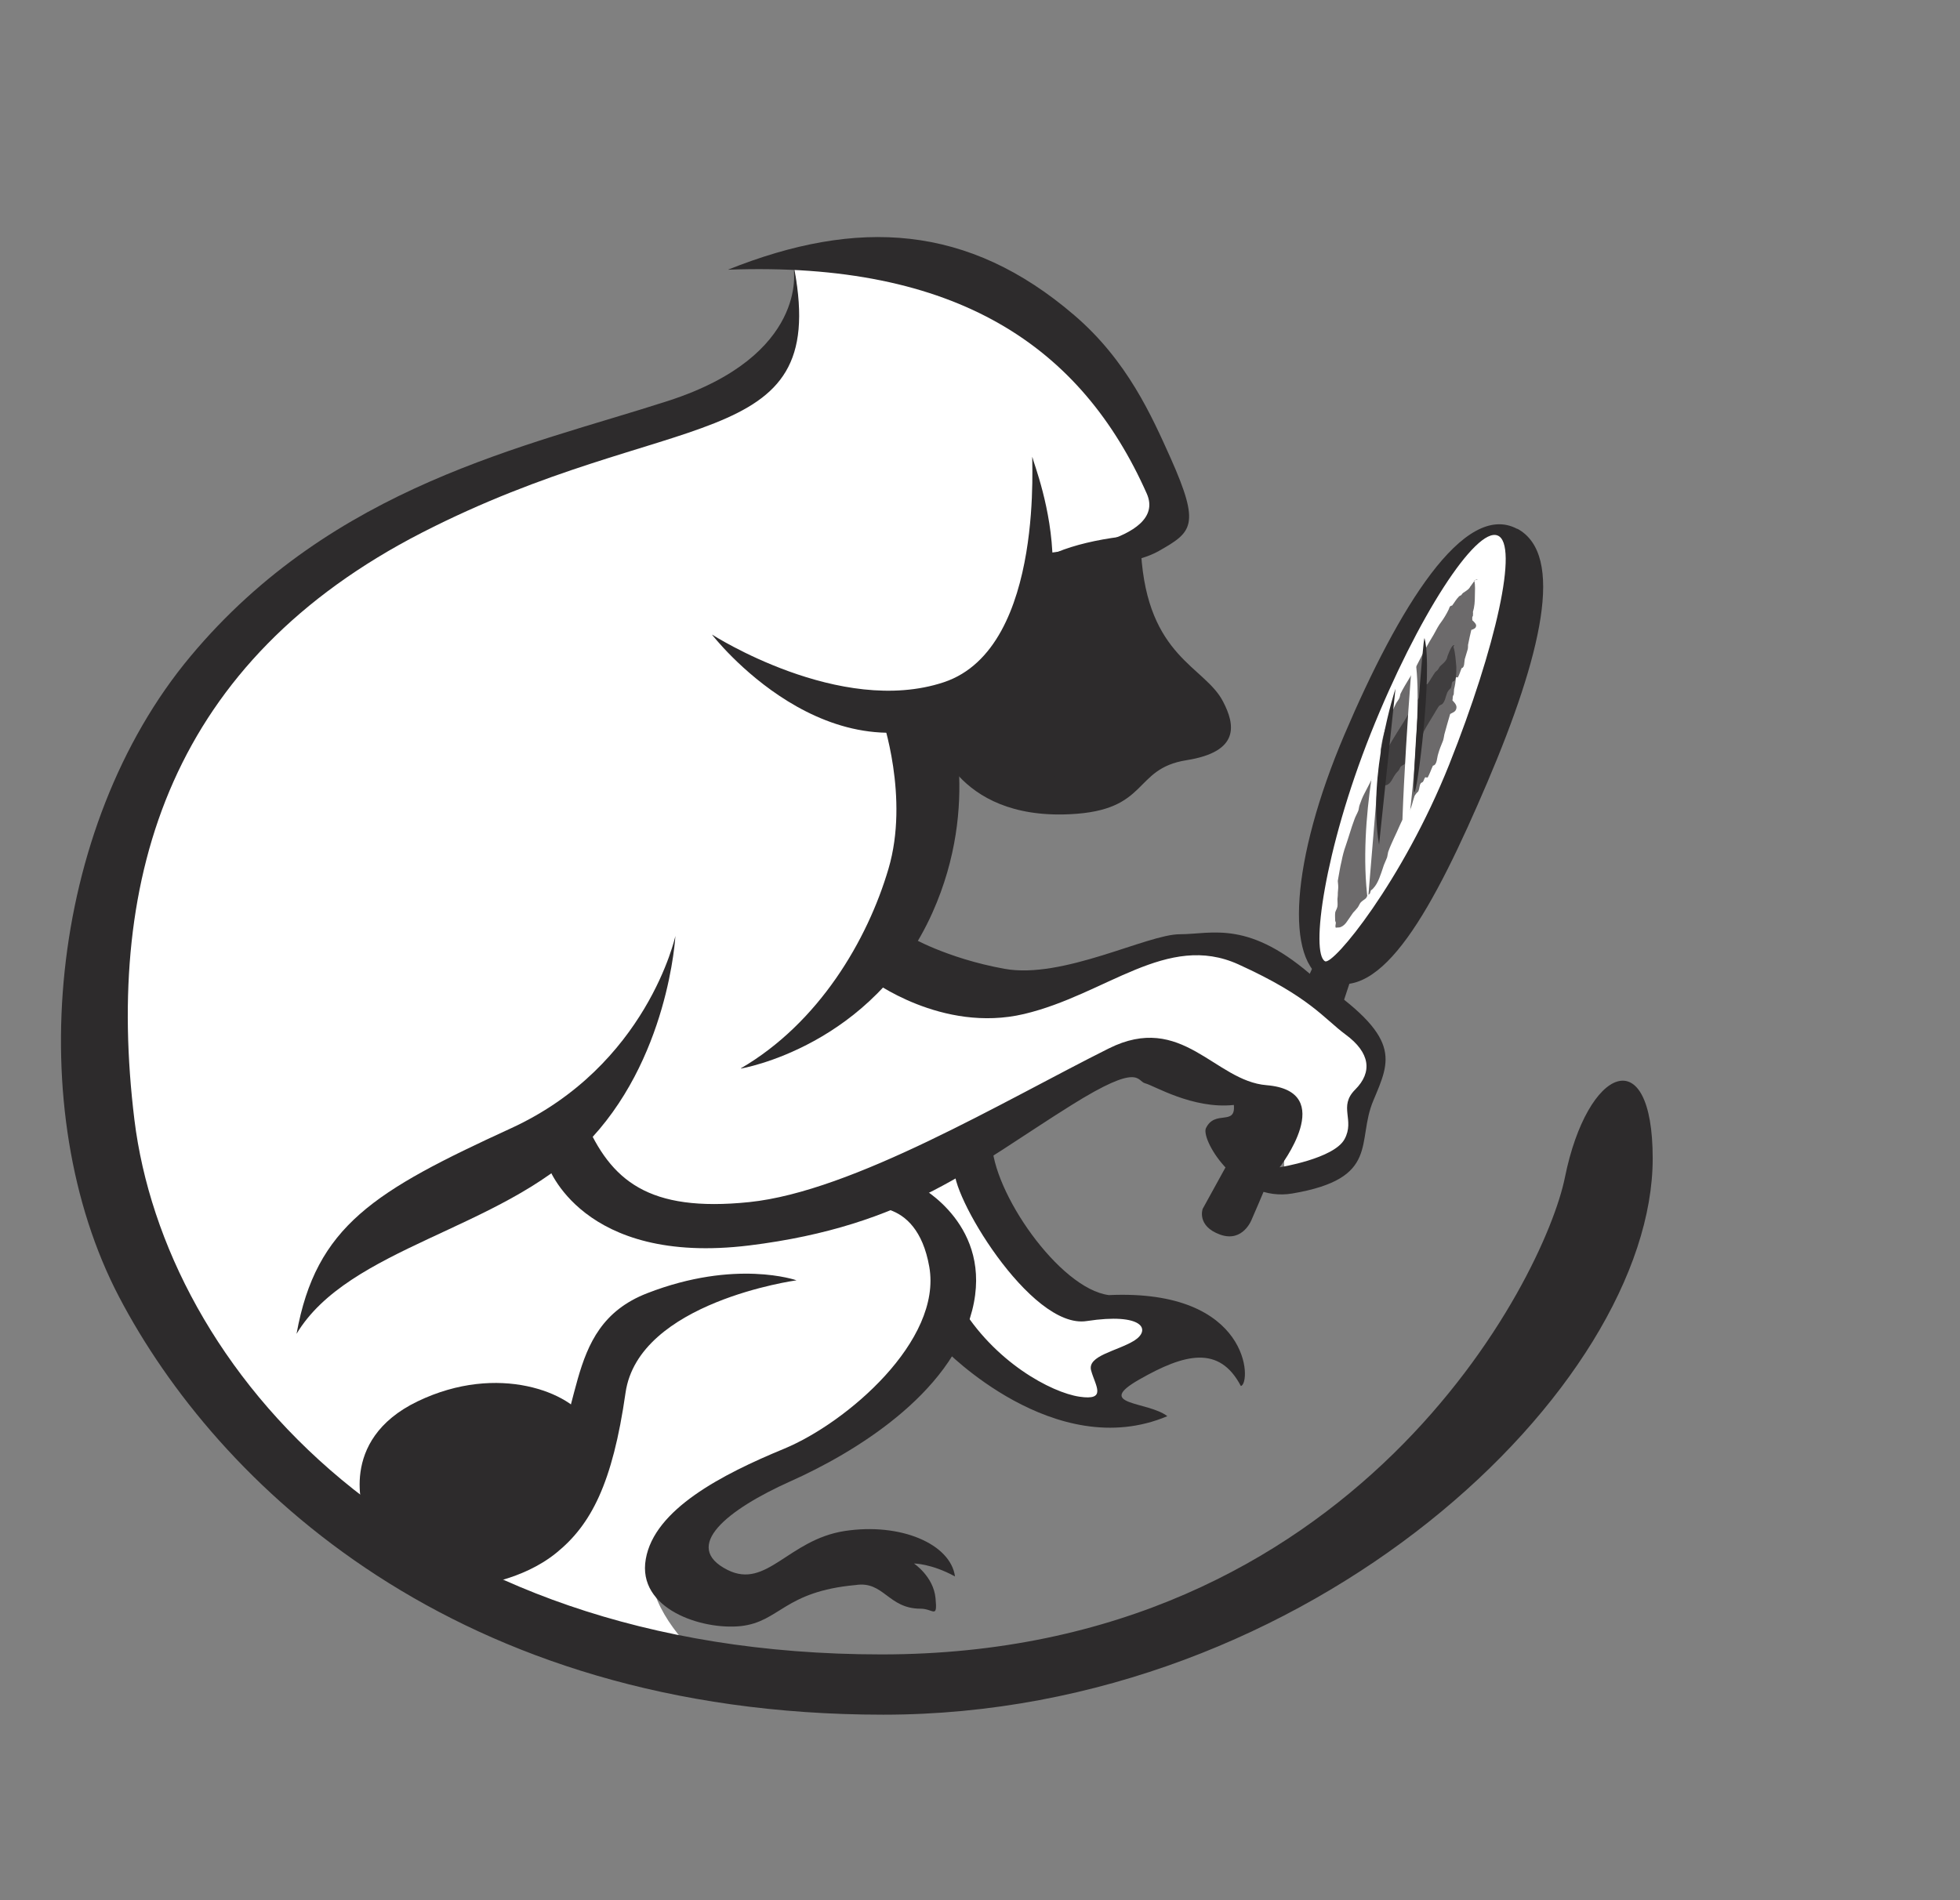 <svg width="33" height="32" viewBox="0 0 33 32" fill="none" xmlns="http://www.w3.org/2000/svg">
<rect x="0" y="0" width="33" height="32" fill="#808080" stroke="none"/>
<g clip-path="url(#clip0_207_10)">
<path d="M13.293 4.327C13.293 4.327 13.673 5.141 13.135 6.042C12.864 6.489 5.999 7.95 3.322 11.669C1.681 14.237 -0.834 21.674 7.202 26.596C10.812 28.456 12.343 28.399 12.343 28.399C12.343 28.399 9.937 26.706 11.468 25.555C12.999 24.404 15.239 23.862 15.843 22.274C16.552 22.821 17.703 23.967 18.796 23.858C18.687 23.149 18.416 22.873 19.286 22.764C20.157 22.654 20.599 22.654 20.599 22.654C20.599 22.654 19.781 21.998 18.849 21.946C17.917 21.893 16.171 20.086 16.224 19.321C17.37 18.664 18.849 17.571 19.724 17.899C20.599 18.227 21.474 18.774 21.636 19.264C21.636 19.592 21.474 20.139 22.183 19.701C22.891 19.264 22.729 18.992 23.001 18.389C23.272 17.785 23.329 17.68 22.729 17.186C22.13 16.691 20.708 15.545 19.558 15.873C18.407 16.201 16.005 17.129 14.802 15.982C15.292 14.889 16.058 13.139 15.677 11.936C16.386 11.389 17.208 10.789 17.317 9.805C18.136 9.696 19.886 9.206 19.558 8.331C19.229 7.456 16.902 3.575 13.345 4.341" fill="white"/>
<path d="M24.646 13.261C25.245 11.678 26.229 8.996 25.302 8.886C24.374 8.777 23.333 11.293 23.062 11.949C22.791 12.605 21.697 15.886 22.296 16.324C22.896 16.761 24.646 13.261 24.646 13.261Z" fill="white"/>
<path d="M19.558 8.996C19.728 8.729 19.872 8.961 19.137 9.013C18.402 9.066 17.519 9.293 17.37 9.617C17.09 10.216 16.994 11.699 15.926 12.027C15.874 12.408 15.926 13.283 17.427 13.449C18.927 13.616 18.984 12.631 19.859 12.658C20.734 12.684 20.651 12.36 20.349 12.111C20.047 11.861 19.011 10.199 19.011 9.652C19.011 9.105 19.365 9.298 19.558 8.996ZM6.131 25.485C6.131 25.485 5.667 24.256 7.032 23.599C8.397 22.943 9.626 23.464 9.876 23.927C10.125 24.391 9.469 26.251 7.115 26.277C6.542 25.813 6.131 25.485 6.131 25.485Z" fill="#2D2B2C"/>
<g opacity="0.7">
<path d="M24.821 9.777C24.843 9.859 24.832 9.946 24.832 10.039C24.832 10.127 24.826 10.22 24.799 10.307C24.804 10.323 24.799 10.351 24.799 10.373C24.777 10.4 24.794 10.422 24.788 10.444C24.821 10.477 24.87 10.515 24.848 10.559C24.837 10.586 24.804 10.597 24.772 10.608C24.755 10.684 24.733 10.772 24.717 10.86C24.717 10.881 24.717 10.914 24.711 10.936C24.695 10.991 24.679 11.04 24.662 11.1C24.651 11.149 24.662 11.242 24.608 11.253C24.586 11.308 24.575 11.352 24.547 11.406C24.536 11.412 24.526 11.401 24.515 11.406C24.498 11.423 24.504 11.45 24.487 11.466C24.476 11.477 24.46 11.472 24.454 11.483C24.438 11.51 24.444 11.549 24.427 11.587C24.402 11.608 24.382 11.634 24.367 11.663C24.34 11.723 24.334 11.806 24.285 11.855C24.274 11.866 24.247 11.871 24.23 11.888C24.219 11.899 24.208 11.92 24.197 11.937C24.181 11.959 24.165 11.992 24.148 12.019C24.093 12.112 24.022 12.221 23.968 12.325C23.962 12.341 23.957 12.369 23.951 12.385C23.935 12.429 23.902 12.467 23.886 12.511C23.858 12.577 23.814 12.691 23.749 12.752C23.744 12.757 23.727 12.763 23.716 12.774C23.711 12.784 23.711 12.801 23.7 12.817C23.7 12.823 23.678 12.823 23.672 12.834C23.661 12.845 23.656 12.856 23.651 12.867C23.629 12.883 23.596 12.894 23.579 12.916C23.569 12.932 23.563 12.954 23.547 12.976C23.53 12.998 23.508 13.014 23.492 13.041C23.443 13.107 23.421 13.195 23.344 13.222C23.328 13.227 23.3 13.227 23.279 13.233C23.262 13.216 23.279 13.189 23.273 13.173C23.273 13.162 23.262 13.156 23.257 13.145C23.251 13.123 23.24 13.074 23.24 13.047C23.24 13.02 23.257 12.998 23.257 12.96C23.257 12.932 23.251 12.894 23.251 12.861C23.251 12.845 23.251 12.828 23.251 12.812C23.251 12.784 23.251 12.768 23.251 12.735C23.251 12.697 23.251 12.659 23.246 12.62C23.262 12.527 23.273 12.456 23.3 12.352C23.311 12.309 23.339 12.227 23.361 12.172C23.404 12.073 23.448 11.959 23.503 11.849C23.519 11.816 23.547 11.789 23.563 11.751C23.569 11.735 23.574 11.707 23.579 11.685C23.667 11.505 23.787 11.346 23.88 11.155C23.957 11.002 24.033 10.86 24.137 10.69C24.181 10.613 24.219 10.531 24.268 10.471C24.301 10.427 24.356 10.34 24.394 10.258C24.405 10.231 24.405 10.203 24.449 10.198C24.487 10.149 24.52 10.088 24.564 10.045C24.575 10.034 24.591 10.028 24.602 10.023C24.613 10.012 24.619 9.995 24.635 9.984C24.662 9.963 24.711 9.941 24.744 9.897C24.75 9.886 24.755 9.875 24.766 9.864C24.788 9.837 24.826 9.766 24.864 9.755C24.864 9.755 24.875 9.755 24.881 9.755" fill="#2D2B2C"/>
</g>
<g opacity="0.7">
<path d="M24.471 10.892C24.504 10.996 24.509 11.116 24.52 11.231C24.52 11.346 24.515 11.477 24.482 11.608C24.482 11.63 24.476 11.669 24.476 11.696C24.449 11.734 24.465 11.762 24.454 11.794C24.493 11.838 24.542 11.882 24.515 11.948C24.498 11.991 24.454 12.002 24.416 12.024C24.383 12.128 24.351 12.254 24.318 12.369C24.312 12.402 24.307 12.44 24.296 12.473C24.268 12.544 24.236 12.615 24.214 12.697C24.192 12.762 24.197 12.883 24.126 12.894C24.093 12.965 24.077 13.019 24.039 13.091C24.022 13.101 24.011 13.085 23.995 13.091C23.979 13.112 23.973 13.145 23.957 13.167C23.946 13.178 23.929 13.178 23.919 13.194C23.897 13.227 23.902 13.277 23.88 13.326C23.857 13.347 23.837 13.37 23.82 13.397L23.815 13.408C23.782 13.495 23.771 13.605 23.716 13.676C23.7 13.698 23.672 13.703 23.656 13.725C23.645 13.741 23.634 13.774 23.618 13.796C23.601 13.829 23.579 13.873 23.563 13.911C23.508 14.042 23.426 14.195 23.372 14.348C23.366 14.376 23.361 14.409 23.355 14.436C23.333 14.496 23.3 14.556 23.284 14.616C23.251 14.709 23.207 14.873 23.12 14.961C23.115 14.972 23.093 14.983 23.082 14.994C23.071 15.01 23.076 15.032 23.06 15.054C23.054 15.059 23.038 15.065 23.027 15.076C23.016 15.092 23.011 15.108 23 15.125C22.972 15.152 22.934 15.169 22.907 15.201C22.89 15.223 22.879 15.256 22.858 15.284C22.836 15.311 22.808 15.344 22.781 15.371L22.683 15.513C22.655 15.557 22.617 15.595 22.573 15.612C22.551 15.623 22.518 15.617 22.491 15.623C22.475 15.601 22.491 15.568 22.491 15.54C22.491 15.53 22.48 15.513 22.48 15.502C22.48 15.469 22.475 15.409 22.48 15.377C22.48 15.344 22.508 15.316 22.518 15.267C22.524 15.229 22.518 15.185 22.518 15.141C22.518 15.125 22.524 15.103 22.524 15.076C22.524 15.043 22.524 15.027 22.529 14.983C22.535 14.934 22.529 14.884 22.524 14.835C22.546 14.72 22.557 14.627 22.59 14.491C22.601 14.43 22.628 14.321 22.655 14.25C22.677 14.179 22.704 14.108 22.726 14.031C22.748 13.955 22.776 13.878 22.803 13.802C22.819 13.752 22.847 13.709 22.869 13.654C22.879 13.627 22.879 13.594 22.89 13.561C22.912 13.495 22.94 13.424 22.972 13.364C23.003 13.303 23.034 13.243 23.065 13.184L23.115 13.085C23.131 13.058 23.147 13.025 23.164 12.992C23.198 12.927 23.231 12.862 23.262 12.795C23.316 12.69 23.373 12.586 23.432 12.483C23.496 12.377 23.562 12.271 23.629 12.166C23.689 12.068 23.749 11.959 23.809 11.877C23.853 11.816 23.924 11.707 23.973 11.598C23.99 11.559 23.99 11.527 24.033 11.521C24.082 11.455 24.121 11.379 24.165 11.319C24.175 11.308 24.192 11.297 24.208 11.28C24.219 11.264 24.23 11.242 24.241 11.226C24.268 11.193 24.329 11.16 24.361 11.089C24.367 11.073 24.367 11.056 24.378 11.034C24.394 10.991 24.433 10.887 24.471 10.865C24.471 10.865 24.482 10.865 24.487 10.865" fill="#2D2B2C"/>
</g>
<path d="M23.285 12.115C23.285 12.115 22.848 13.791 23.031 15.177L23.285 12.115ZM23.801 10.982C23.771 10.868 23.552 14.232 23.617 14.351C23.679 14.464 24.007 11.695 23.801 10.982Z" fill="white"/>
<path d="M13.363 4.533C13.363 4.533 13.616 5.986 11.249 6.751C8.882 7.517 5.614 8.169 3.208 11.052C0.802 13.931 0.364 18.704 2.005 21.841C3.646 24.973 7.653 28.876 14.872 28.876C22.091 28.876 27.826 23.337 27.826 19.509C27.826 17.505 26.728 17.951 26.348 19.828C26.006 21.526 22.826 27.861 14.841 27.861C6.857 27.861 2.775 23.013 2.263 18.857C1.756 14.701 2.911 11.122 7.106 8.969C11.297 6.821 13.957 7.679 13.376 4.542" fill="#2D2B2C"/>
<path d="M11.372 15.759C11.372 15.759 10.899 17.947 8.603 19.001C6.306 20.056 5.321 20.642 4.993 22.462C5.868 21.005 8.419 20.712 9.841 19.29C11.262 17.868 11.372 15.755 11.372 15.755M11.989 10.689C11.989 10.689 13.957 13.239 16.289 12.001C18.621 10.763 17.418 7.884 17.383 7.701C17.348 7.521 17.637 10.908 15.891 11.489C14.141 12.071 11.993 10.689 11.993 10.689M6.853 25.931C6.853 25.931 8.091 26.001 9.001 24.986C9.911 23.967 9.399 22.361 10.895 21.779C12.387 21.198 13.411 21.561 13.411 21.561C13.411 21.561 10.751 21.924 10.532 23.455C10.313 24.986 9.95 25.678 9.368 26.15C8.786 26.623 8.021 26.697 8.021 26.697L6.857 25.931H6.853Z" fill="#2D2B2C"/>
<path d="M12.474 17.995C12.474 17.995 14.688 17.628 15.699 15.37C16.526 13.524 15.97 11.927 15.97 11.927L14.85 12.089C14.85 12.089 15.314 13.428 14.959 14.631C14.605 15.834 13.787 17.225 12.474 17.991M24.401 12.872C23.613 14.845 22.445 16.263 22.309 16.188C22.064 16.053 22.292 14.329 23.079 12.351C23.867 10.378 24.851 8.873 25.214 9.018C25.578 9.158 25.188 10.895 24.401 12.872ZM25.547 8.908C24.65 8.423 23.543 10.243 22.637 12.369C21.732 14.495 21.627 16.206 22.327 16.512C23.259 16.919 24.138 15.296 25.044 13.17C25.949 11.043 26.356 9.341 25.547 8.904" fill="#2D2B2C"/>
<path d="M9.224 19.627C9.224 19.627 9.788 21.32 12.614 20.974C15.274 20.646 16.416 19.623 18.044 18.608C19.207 17.881 19.137 18.209 19.282 18.244C19.426 18.279 20.082 18.682 20.774 18.608C20.809 18.971 20.45 18.678 20.301 19.006C20.231 19.224 20.852 20.253 21.758 20.099C23.25 19.846 22.83 19.224 23.123 18.533C23.412 17.842 23.613 17.479 22.161 16.494C21.032 15.475 20.411 15.733 19.864 15.733C19.317 15.733 17.895 16.494 16.911 16.315C15.926 16.136 15.309 15.768 15.309 15.768L14.658 16.494C14.658 16.494 15.856 17.404 17.243 17.076C18.626 16.748 19.649 15.694 20.852 16.241C22.056 16.788 22.288 17.151 22.655 17.422C23.071 17.728 23.11 18.056 22.817 18.349C22.528 18.638 22.817 18.857 22.637 19.185C22.458 19.513 21.544 19.658 21.544 19.658C21.544 19.658 22.541 18.376 21.325 18.275C20.45 18.205 19.903 17.037 18.665 17.658C16.889 18.546 14.364 20.064 12.614 20.244C10.912 20.419 10.283 19.881 9.845 18.861C9.338 19.299 9.228 19.627 9.228 19.627" fill="#2D2B2C"/>
<path d="M15.493 19.99C15.493 19.99 16.731 20.646 16.368 22.068C16.005 23.49 14.364 24.475 13.306 24.947C12.251 25.42 11.464 26.045 12.251 26.439C12.908 26.767 13.271 25.931 14.22 25.783C15.165 25.638 16.005 26.002 16.079 26.548C15.681 26.33 15.388 26.33 15.388 26.33C15.388 26.33 15.716 26.548 15.751 26.912C15.786 27.275 15.716 27.091 15.498 27.091C14.951 27.091 14.881 26.618 14.404 26.693C13.201 26.802 13.131 27.31 12.474 27.384C11.818 27.454 10.724 27.095 10.873 26.255C11.018 25.42 12.146 24.833 13.205 24.396C14.259 23.958 15.865 22.576 15.646 21.333C15.428 20.095 14.482 20.349 14.482 20.349L15.502 19.986L15.493 19.99ZM18.599 9.67C18.599 9.67 19.116 9.928 19.444 11.24C19.663 11.713 19.951 12.093 20.209 12.203C20.463 12.312 20.1 12.421 19.921 12.382C19.741 12.347 19.356 12.185 19.102 12.4C18.849 12.614 18.227 13.2 17.352 13.056C16.477 12.912 15.734 12.356 15.734 12.356C15.734 12.356 16.062 13.804 18.009 13.712C19.361 13.651 19.063 12.947 19.977 12.802C20.887 12.658 20.791 12.198 20.594 11.818C20.288 11.218 19.321 11.074 19.212 9.315C19.102 9.136 18.42 9.337 18.604 9.665M21.719 18.813C21.797 18.892 21.076 20.533 21.076 20.533C21.076 20.533 20.931 20.931 20.542 20.791C20.144 20.646 20.249 20.358 20.249 20.358L21.176 18.673C21.176 18.673 21.684 18.774 21.723 18.813M22.747 16.482L22.567 17.028L21.973 16.573L22.13 16.228L22.747 16.482Z" fill="#2D2B2C"/>
<path d="M16.075 19.662C15.966 20.06 17.348 22.396 18.297 22.247C19.242 22.103 19.387 22.392 19.098 22.576C18.809 22.755 18.297 22.829 18.372 23.083C18.442 23.337 18.643 23.591 18.175 23.521C17.703 23.451 16.736 22.939 16.154 21.954C15.974 22.536 15.9 22.72 15.9 22.72C15.9 22.72 17.759 24.649 19.654 23.849C19.326 23.595 18.416 23.669 19.181 23.232C19.947 22.794 20.529 22.65 20.892 23.341C21.071 23.306 21.071 21.701 18.669 21.81C17.834 21.701 16.701 20.06 16.701 19.224C16.482 19.443 16.193 19.259 16.084 19.662M23.495 11.599C23.495 11.599 23.018 13.034 23.219 14.224L23.495 11.599ZM23.985 10.75C23.963 10.662 23.766 13.252 23.81 13.34C23.854 13.428 24.129 11.301 23.985 10.75ZM17.615 9.315C17.615 9.315 19.671 9.136 19.308 8.313C18.21 5.841 16.119 4.398 12.256 4.542C14.443 3.667 16.302 3.776 18.087 5.308C18.98 6.073 19.391 7.005 19.711 7.718C20.218 8.856 20.069 8.961 19.509 9.28C18.823 9.665 17.641 9.42 17.615 9.315Z" fill="#2D2B2C"/>
<path d="M17.816 9.621C17.816 9.621 18.381 10.011 18.827 9.691C19.028 9.481 19.164 9.367 18.591 9.394L17.886 9.367C17.401 9.271 17.409 9.416 17.821 9.621H17.816Z" fill="#2D2B2C"/>
</g>
<defs>
<clipPath id="clip0_207_10">
<rect width="32" height="32" fill="white" transform="translate(0.5)"/>
</clipPath>
</defs>
</svg>
